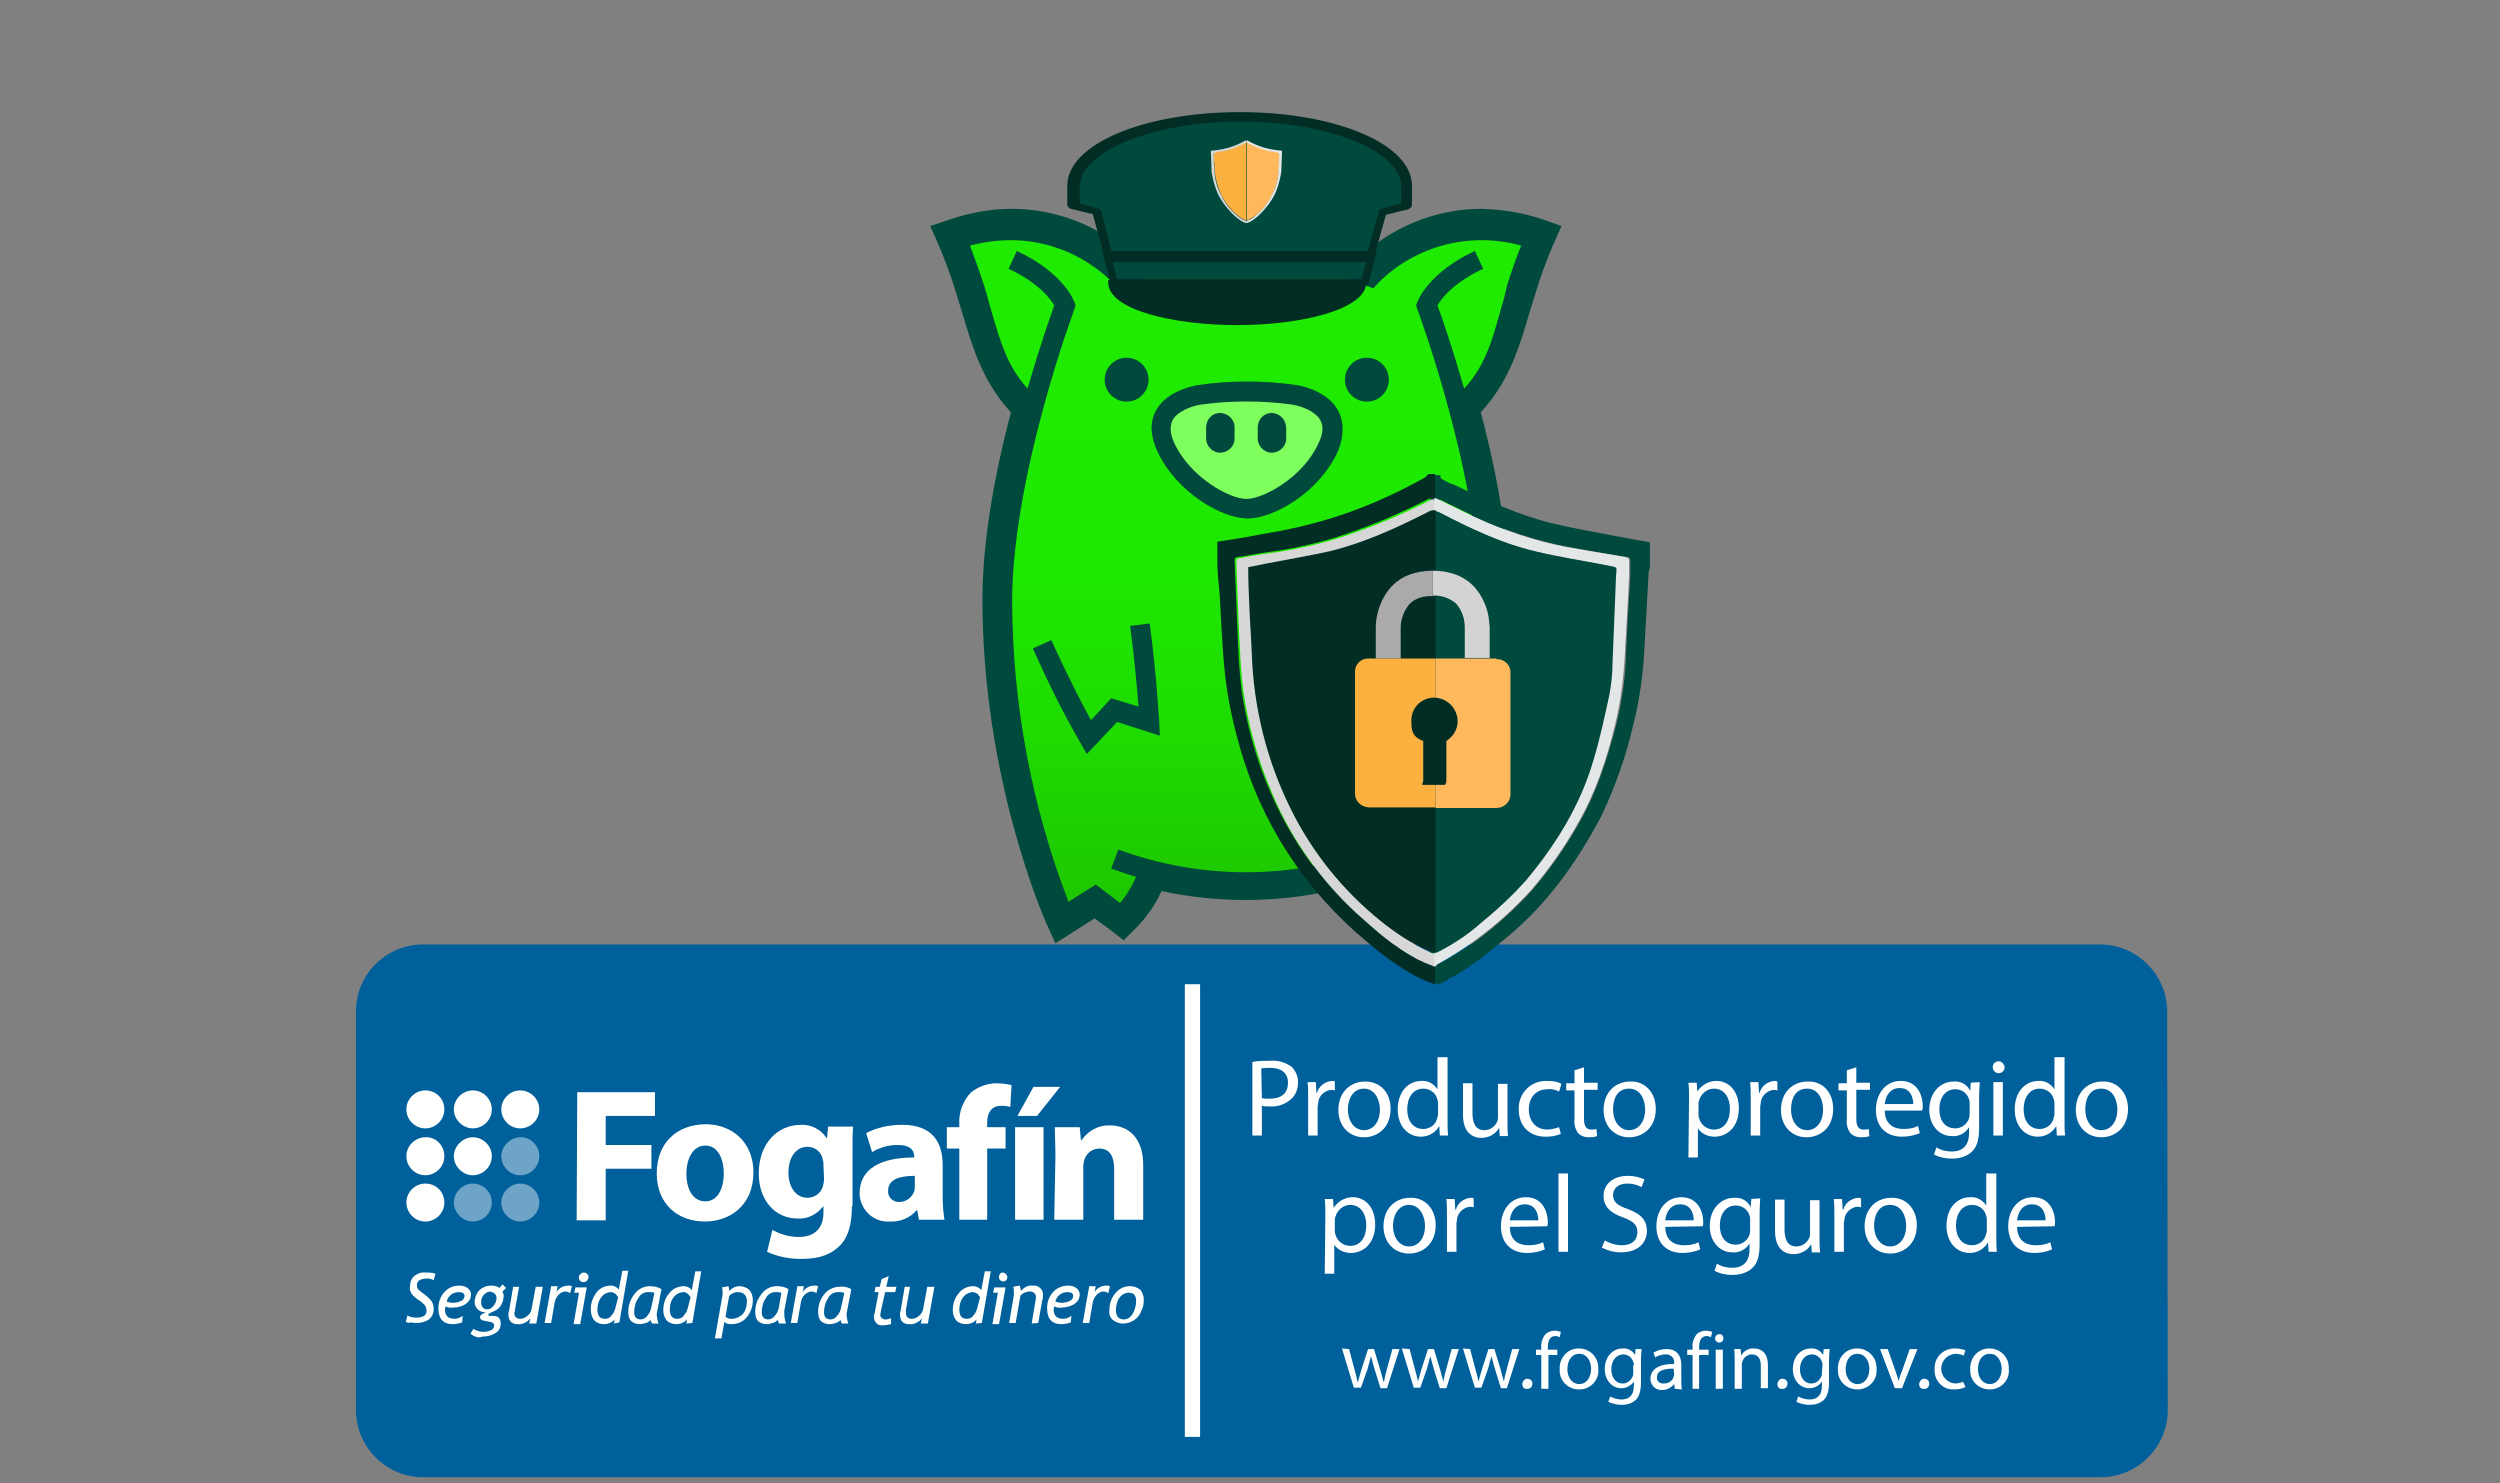 <?xml version="1.0" encoding="utf-8"?>
<!-- Generator: Adobe Illustrator 21.0.0, SVG Export Plug-In . SVG Version: 6.00 Build 0)  -->
<svg version="1.1" id="Layer_1" xmlns="http://www.w3.org/2000/svg" xmlns:xlink="http://www.w3.org/1999/xlink" x="0px" y="0px"
	 viewBox="0 0 421.4 250" style="enable-background:new 0 0 421.4 250;" xml:space="preserve">
<rect x="0" y="0" width="421.4" height="250" fill="#808080" stroke="none"/>
<style type="text/css">
	.st0{fill:#00609C;}
	.st1{fill:#FFFFFF;}
	.st2{fill:none;stroke:#FFFFFE;stroke-width:2.573;stroke-miterlimit:10;}
	.st3{fill:#FFFFFE;}
	.st4{fill:#6DA4C8;}
	.st5{fill:url(#_Path__1_);}
	.st6{fill:#004A3D;}
	.st7{fill:#7FFF5D;}
	.st8{fill:#012D25;}
	.st9{fill:#FBB040;}
	.st10{fill:#FFB95C;}
	.st11{fill:#D7D7D7;}
	.st12{fill:#E4E7E7;}
	.st13{fill:#AAAAAA;}
	.st14{fill:#D3D3D3;}
</style>
<title>Fogafin - home</title>
<g>
	<path class="st0" d="M365.4,237.7c0,6.2-5.1,11.3-11.3,11.3H71.3c-6.2,0-11.3-5.1-11.3-11.3v-67.2c0-6.3,5.1-11.3,11.3-11.3h282.7
		c6.2,0,11.3,5.1,11.3,11.3l0,0L365.4,237.7z"/>
	<path class="st1" d="M211.1,179c1-0.2,2.1-0.2,3.1-0.2c1.3-0.1,2.5,0.3,3.5,1c0.7,0.7,1.1,1.6,1.1,2.6c0,1-0.3,2-1,2.7
		c-1,1-2.4,1.5-3.8,1.4c-0.4,0-0.9,0-1.3-0.1v5h-1.6L211.1,179z M212.7,185.1c0.4,0.1,0.9,0.1,1.3,0.1c2,0,3.1-0.9,3.1-2.7
		c0-1.7-1.2-2.5-3-2.5c-0.5,0-1,0-1.5,0.1L212.7,185.1z"/>
	<path class="st1" d="M220.5,185.2c0-1.1,0-2-0.1-2.8h1.4l0.1,1.8h0.1c0.3-1.1,1.3-1.9,2.5-2c0.2,0,0.3,0,0.5,0.1v1.5
		c-0.2,0-0.4-0.1-0.6-0.1c-1.1,0.1-2.1,1-2.2,2.1c0,0.3-0.1,0.5-0.1,0.8v4.8h-1.6L220.5,185.2z"/>
	<path class="st1" d="M234.4,186.9c0,3.3-2.3,4.8-4.5,4.8c-2.4,0-4.3-1.8-4.3-4.6c0-3,2-4.8,4.5-4.8S234.4,184.1,234.4,186.9z
		 M227.2,187c0,2,1.1,3.5,2.7,3.5c1.6,0,2.7-1.4,2.7-3.5c0-1.5-0.8-3.5-2.7-3.5C228.1,183.5,227.2,185.2,227.2,187z"/>
	<path class="st1" d="M244,178.2v10.9c0,0.8,0,1.6,0.1,2.3h-1.4l-0.1-1.6h0c-0.6,1.1-1.8,1.8-3.1,1.8c-2.2,0-3.9-1.8-3.9-4.6
		c0-3,1.8-4.8,4-4.8c1.1-0.1,2.1,0.5,2.7,1.4h0v-5.4L244,178.2z M242.4,186.1c0-0.2,0-0.5-0.1-0.7c-0.2-1.1-1.2-1.9-2.4-1.9
		c-1.7,0-2.7,1.5-2.7,3.5c0,1.8,0.9,3.3,2.7,3.3c1.2,0,2.2-0.8,2.4-2c0.1-0.2,0.1-0.5,0.1-0.7V186.1z"/>
	<path class="st1" d="M254.1,189c0,0.9,0,1.8,0.1,2.5h-1.4l-0.1-1.4l0,0c-0.6,1.1-1.8,1.7-3,1.7c-1.4,0-3.1-0.8-3.1-3.9v-5.3h1.6v5
		c0,1.7,0.5,2.9,2,2.9c1,0,1.8-0.6,2.2-1.5c0.1-0.3,0.1-0.6,0.1-0.8v-5.5h1.6L254.1,189z"/>
	<path class="st1" d="M263.1,191.1c-0.8,0.4-1.7,0.5-2.6,0.5c-2.7,0-4.5-1.8-4.5-4.6c-0.1-2.5,1.8-4.7,4.4-4.8c0.2,0,0.3,0,0.5,0
		c0.8,0,1.6,0.1,2.3,0.5l-0.4,1.3c-0.6-0.3-1.2-0.5-1.9-0.4c-2.1,0-3.2,1.5-3.2,3.4c0,2.1,1.3,3.4,3.1,3.4c0.7,0,1.4-0.2,2-0.4
		L263.1,191.1z"/>
	<path class="st1" d="M267,179.9v2.6h2.3v1.2H267v4.9c0,1.1,0.3,1.8,1.2,1.8c0.3,0,0.6,0,0.9-0.1l0.1,1.2c-0.5,0.2-1,0.2-1.4,0.2
		c-0.7,0-1.3-0.2-1.8-0.7c-0.5-0.7-0.7-1.5-0.6-2.3v-4.9H264v-1.2h1.4v-2.2L267,179.9z"/>
	<path class="st1" d="M279.1,186.9c0,3.3-2.3,4.8-4.5,4.8c-2.4,0-4.3-1.8-4.3-4.6c0-3,2-4.8,4.5-4.8
		C277.2,182.2,279.1,184.1,279.1,186.9z M271.9,187c0,2,1.1,3.5,2.7,3.5s2.7-1.4,2.7-3.5c0-1.5-0.7-3.5-2.7-3.5
		S271.9,185.2,271.9,187z"/>
	<path class="st1" d="M284.7,185.4c0-1.2,0-2.1-0.1-2.9h1.4l0.1,1.5l0,0c0.7-1.1,1.9-1.8,3.2-1.8c2.2,0,3.8,1.8,3.8,4.6
		c0,3.2-2,4.8-4.1,4.8c-1.1,0-2.2-0.5-2.8-1.4l0,0v4.9h-1.6L284.7,185.4z M286.3,187.8c0,0.2,0,0.5,0.1,0.7c0.3,1.1,1.3,1.9,2.5,1.9
		c1.7,0,2.7-1.4,2.7-3.5c0-1.8-0.9-3.4-2.7-3.4c-1.2,0-2.2,0.9-2.5,2c-0.1,0.2-0.1,0.4-0.1,0.7V187.8z"/>
	<path class="st1" d="M295.1,185.2c0-1.1,0-2-0.1-2.8h1.4l0.1,1.8h0.1c0.3-1.1,1.3-1.9,2.5-2c0.2,0,0.3,0,0.5,0.1v1.5
		c-0.2,0-0.4-0.1-0.6-0.1c-1.1,0.1-2.1,1-2.2,2.1c0,0.3-0.1,0.5-0.1,0.8v4.8h-1.6L295.1,185.2z"/>
	<path class="st1" d="M309,186.9c0,3.3-2.3,4.8-4.5,4.8c-2.4,0-4.3-1.8-4.3-4.6c0-3,2-4.8,4.5-4.8C307.2,182.2,309,184.1,309,186.9z
		 M301.9,187c0,2,1.1,3.5,2.7,3.5c1.6,0,2.7-1.4,2.7-3.5c0-1.5-0.7-3.5-2.7-3.5S301.9,185.2,301.9,187z"/>
	<path class="st1" d="M312.9,179.9v2.6h2.3v1.2h-2.3v4.9c0,1.1,0.3,1.8,1.2,1.8c0.3,0,0.6,0,0.9-0.1l0.1,1.2c-0.5,0.2-1,0.2-1.4,0.2
		c-0.7,0-1.3-0.2-1.8-0.7c-0.5-0.7-0.7-1.5-0.6-2.3v-4.9h-1.4v-1.2h1.4v-2.2L312.9,179.9z"/>
	<path class="st1" d="M317.7,187.2c0,2.2,1.4,3.1,3.1,3.1c0.9,0,1.7-0.1,2.5-0.5l0.3,1.2c-0.9,0.4-2,0.6-3,0.6
		c-2.8,0-4.4-1.8-4.4-4.5c0-2.7,1.6-4.9,4.2-4.9c2.9,0,3.7,2.6,3.7,4.2c0,0.3,0,0.5-0.1,0.8H317.7z M322.5,186.1
		c0-1-0.4-2.7-2.3-2.7c-1.7,0-2.4,1.5-2.5,2.7H322.5z"/>
	<path class="st1" d="M333.7,182.4c0,0.7-0.1,1.4-0.1,2.5v5.2c0,2.1-0.4,3.3-1.3,4.1c-0.9,0.8-2.1,1.1-3.3,1.1c-1,0-2.1-0.2-3-0.7
		l0.4-1.2c0.8,0.5,1.7,0.7,2.6,0.7c1.7,0,2.9-0.9,2.9-3.1v-1l0,0c-0.6,1-1.7,1.6-2.9,1.5c-2.2,0-3.8-1.9-3.8-4.4
		c0-3.1,2-4.8,4.1-4.8c1.2-0.1,2.3,0.5,2.8,1.6l0,0l0.1-1.4L333.7,182.4z M332,186c0-0.2,0-0.5-0.1-0.7c-0.3-1-1.2-1.7-2.3-1.7
		c-1.6,0-2.7,1.3-2.7,3.4c0,1.8,0.9,3.2,2.7,3.2c1,0,2-0.7,2.3-1.7c0.1-0.3,0.1-0.6,0.1-0.9L332,186z"/>
	<path class="st1" d="M337.9,179.9c0,0.6-0.5,1-1,1c-0.6,0-1-0.5-1-1c0-0.6,0.4-1,1-1c0,0,0,0,0,0h0
		C337.4,178.9,337.8,179.3,337.9,179.9C337.8,179.8,337.8,179.8,337.9,179.9C337.8,179.8,337.9,179.9,337.9,179.9z M336,191.4v-9
		h1.6v9H336z"/>
	<path class="st1" d="M348,178.2v10.9c0,0.8,0,1.6,0.1,2.3h-1.4l-0.1-1.6l0,0c-0.6,1.1-1.8,1.8-3.1,1.8c-2.2,0-3.9-1.8-3.9-4.6
		c0-3,1.8-4.8,4-4.8c1.1-0.1,2.1,0.5,2.7,1.4l0,0v-5.4L348,178.2z M346.3,186.1c0-0.2,0-0.5-0.1-0.7c-0.2-1.1-1.2-1.9-2.4-1.9
		c-1.7,0-2.7,1.5-2.7,3.5c0,1.8,0.9,3.3,2.7,3.3c1.2,0,2.2-0.8,2.4-2c0.1-0.2,0.1-0.5,0.1-0.7V186.1z"/>
	<path class="st1" d="M358.7,186.9c0,3.3-2.3,4.8-4.5,4.8c-2.4,0-4.3-1.8-4.3-4.6c0-3,2-4.8,4.5-4.8
		C356.8,182.2,358.7,184.1,358.7,186.9z M351.5,187c0,2,1.1,3.5,2.7,3.5s2.7-1.4,2.7-3.5c0-1.5-0.7-3.5-2.7-3.5
		S351.5,185.2,351.5,187z"/>
	<path class="st1" d="M223.4,205c0-1.2,0-2.1-0.1-2.9h1.4l0.1,1.5h0c0.7-1.1,1.9-1.8,3.2-1.8c2.2,0,3.8,1.8,3.8,4.6
		c0,3.2-2,4.8-4.1,4.8c-1.1,0-2.2-0.5-2.8-1.4h0v4.9h-1.6L223.4,205z M225,207.4c0,0.2,0,0.5,0.1,0.7c0.3,1.1,1.3,1.9,2.5,1.9
		c1.7,0,2.7-1.4,2.7-3.5c0-1.8-0.9-3.4-2.7-3.4c-1.2,0-2.2,0.9-2.5,2c-0.1,0.2-0.1,0.4-0.1,0.7L225,207.4z"/>
	<path class="st1" d="M242,206.5c0,3.3-2.3,4.8-4.5,4.8c-2.4,0-4.3-1.8-4.3-4.6c0-3,2-4.8,4.5-4.8C240.1,201.8,242,203.7,242,206.5z
		 M234.8,206.6c0,2,1.1,3.5,2.7,3.5s2.7-1.4,2.7-3.5c0-1.5-0.8-3.5-2.7-3.5C235.7,203.1,234.8,204.9,234.8,206.6z"/>
	<path class="st1" d="M243.9,204.9c0-1.1,0-2-0.1-2.8h1.4l0.1,1.8h0.1c0.3-1.1,1.3-1.9,2.5-2c0.2,0,0.3,0,0.5,0.1v1.5
		c-0.2,0-0.4-0.1-0.6-0.1c-1.1,0.1-2.1,1-2.2,2.1c0,0.2-0.1,0.5-0.1,0.7v4.8h-1.6L243.9,204.9z"/>
	<path class="st1" d="M254.5,206.8c0,2.2,1.4,3.1,3.1,3.1c0.9,0,1.7-0.1,2.5-0.5l0.3,1.2c-0.9,0.4-2,0.6-3,0.6
		c-2.8,0-4.4-1.8-4.4-4.5c0-2.7,1.6-4.9,4.2-4.9c2.9,0,3.7,2.6,3.7,4.2c0,0.2,0,0.5-0.1,0.7L254.5,206.8z M259.3,205.7
		c0-1-0.4-2.7-2.3-2.7c-1.7,0-2.4,1.5-2.5,2.7H259.3z"/>
	<path class="st1" d="M262.7,197.8h1.6v13.2h-1.6V197.8z"/>
	<path class="st1" d="M270.5,209.1c0.9,0.5,1.9,0.8,2.9,0.8c1.7,0,2.6-0.9,2.6-2.2c0-1.3-0.7-1.8-2.4-2.5c-2.1-0.7-3.3-1.8-3.3-3.6
		c0-2,1.6-3.4,4.1-3.4c1,0,1.9,0.2,2.8,0.6l-0.5,1.3c-0.7-0.4-1.6-0.6-2.4-0.6c-1.7,0-2.4,1-2.4,1.9c0,1.2,0.7,1.8,2.5,2.4
		c2.1,0.8,3.2,1.8,3.2,3.7s-1.4,3.6-4.4,3.6c-1.1,0-2.2-0.3-3.2-0.8L270.5,209.1z"/>
	<path class="st1" d="M280.7,206.8c0,2.2,1.4,3.1,3.1,3.1c0.9,0,1.7-0.1,2.5-0.5l0.3,1.2c-0.9,0.4-2,0.6-3,0.6
		c-2.8,0-4.4-1.8-4.4-4.5c0-2.7,1.6-4.9,4.2-4.9c2.9,0,3.7,2.6,3.7,4.2c0,0.2,0,0.5-0.1,0.7L280.7,206.8z M285.5,205.7
		c0-1-0.4-2.7-2.3-2.7c-1.7,0-2.4,1.5-2.5,2.7H285.5z"/>
	<path class="st1" d="M296.7,202c0,0.7-0.1,1.4-0.1,2.5v5.2c0,2.1-0.4,3.3-1.3,4.1c-0.9,0.8-2.1,1.1-3.3,1.1c-1,0-2.1-0.2-3-0.7
		l0.4-1.2c0.8,0.5,1.7,0.7,2.6,0.7c1.7,0,2.9-0.9,2.9-3.1v-1l0,0c-0.6,1-1.7,1.6-2.9,1.5c-2.2,0-3.8-1.9-3.8-4.4
		c0-3.1,2-4.8,4.1-4.8c1.2-0.1,2.3,0.5,2.8,1.6l0,0l0.1-1.4L296.7,202z M295,205.6c0-0.2,0-0.5-0.1-0.7c-0.3-1-1.2-1.7-2.3-1.7
		c-1.6,0-2.7,1.3-2.7,3.4c0,1.8,0.9,3.2,2.7,3.2c1,0,2-0.7,2.3-1.7c0.1-0.3,0.1-0.6,0.1-0.9L295,205.6z"/>
	<path class="st1" d="M306.7,208.6c0,0.9,0,1.8,0.1,2.5h-1.4l-0.1-1.4l0,0c-0.6,1.1-1.8,1.7-3,1.7c-1.4,0-3.1-0.8-3.1-3.9v-5.3h1.6
		v5c0,1.7,0.5,2.9,2,2.9c1,0,1.8-0.6,2.2-1.5c0.1-0.3,0.1-0.6,0.1-0.8v-5.5h1.6L306.7,208.6z"/>
	<path class="st1" d="M309.2,204.9c0-1.1,0-2-0.1-2.8h1.4l0.1,1.8h0.1c0.3-1.1,1.3-1.9,2.5-2c0.2,0,0.3,0,0.5,0.1v1.5
		c-0.2,0-0.4-0.1-0.6-0.1c-1.1,0.1-2.1,1-2.2,2.1c0,0.2-0.1,0.5-0.1,0.7v4.8h-1.6L309.2,204.9z"/>
	<path class="st1" d="M323.1,206.5c0,3.3-2.3,4.8-4.5,4.8c-2.4,0-4.3-1.8-4.3-4.6c0-3,2-4.8,4.5-4.8
		C321.2,201.8,323.1,203.7,323.1,206.5z M315.9,206.6c0,2,1.1,3.5,2.7,3.5c1.6,0,2.7-1.4,2.7-3.5c0-1.5-0.7-3.5-2.7-3.5
		S315.9,204.9,315.9,206.6L315.9,206.6z"/>
	<path class="st1" d="M336.5,197.8v10.9c0,0.8,0,1.6,0.1,2.3h-1.4l-0.1-1.6l0,0c-0.6,1.1-1.8,1.8-3.1,1.8c-2.2,0-3.9-1.8-3.9-4.6
		c0-3,1.8-4.8,4-4.8c1.1-0.1,2.1,0.5,2.7,1.4l0,0v-5.4L336.5,197.8z M334.9,205.7c0-0.2,0-0.5-0.1-0.7c-0.2-1.1-1.2-1.9-2.4-1.9
		c-1.7,0-2.7,1.5-2.7,3.5c0,1.8,0.9,3.3,2.7,3.3c1.2,0,2.2-0.8,2.4-2c0.1-0.2,0.1-0.5,0.1-0.7V205.7z"/>
	<path class="st1" d="M340,206.8c0,2.2,1.4,3.1,3.1,3.1c0.9,0,1.7-0.1,2.5-0.5l0.3,1.2c-0.9,0.4-2,0.6-3,0.6c-2.8,0-4.4-1.8-4.4-4.5
		c0-2.7,1.6-4.9,4.2-4.9c2.9,0,3.7,2.6,3.7,4.2c0,0.2,0,0.5-0.1,0.7L340,206.8z M344.8,205.7c0-1-0.4-2.7-2.3-2.7
		c-1.7,0-2.4,1.5-2.5,2.7H344.8z"/>
	<path class="st1" d="M227.4,227.4l0.9,3.4c0.2,0.7,0.4,1.4,0.5,2.1h0.1c0.2-0.7,0.4-1.4,0.6-2.1l1.1-3.4h1l1,3.3
		c0.2,0.8,0.4,1.4,0.6,2.2h0.1c0.1-0.7,0.3-1.5,0.5-2.2l0.9-3.3h1.2l-2.1,6.6h-1.1l-1-3.2c-0.2-0.7-0.4-1.4-0.6-2.2l0,0
		c-0.2,0.7-0.4,1.5-0.6,2.2l-1.1,3.1h-1.2l-2-6.6L227.4,227.4z"/>
	<path class="st1" d="M237.6,227.4l0.9,3.4c0.2,0.7,0.4,1.4,0.5,2.1h0c0.2-0.7,0.4-1.4,0.6-2.1l1.1-3.4h1l1,3.3
		c0.2,0.8,0.4,1.4,0.6,2.2l0,0c0.1-0.7,0.3-1.5,0.5-2.2l0.9-3.3h1.2l-2.1,6.6h-1.1l-1-3.2c-0.2-0.7-0.4-1.4-0.6-2.2l0,0
		c-0.2,0.7-0.4,1.5-0.6,2.2l-1.1,3.1h-1.1l-2-6.6L237.6,227.4z"/>
	<path class="st1" d="M247.8,227.4l0.9,3.4c0.2,0.7,0.4,1.4,0.5,2.1h0c0.2-0.7,0.4-1.4,0.6-2.1l1.1-3.4h1l1,3.3
		c0.2,0.8,0.4,1.4,0.6,2.2h0c0.1-0.7,0.3-1.5,0.5-2.2l0.9-3.3h1.2l-2.1,6.6H253l-1-3.2c-0.2-0.7-0.4-1.4-0.6-2.2l0,0
		c-0.2,0.7-0.4,1.5-0.6,2.2l-1.1,3.1h-1.1l-2-6.6L247.8,227.4z"/>
	<path class="st1" d="M256.6,233.3c0-0.4,0.3-0.8,0.7-0.9h0.1c0.5,0,0.9,0.3,0.9,0.8s-0.3,0.9-0.8,0.9
		C257,234.2,256.6,233.9,256.6,233.3C256.6,233.4,256.6,233.4,256.6,233.3z"/>
	<path class="st1" d="M259.8,234.1v-5.7h-0.9v-0.9h0.9v-0.3c-0.1-0.8,0.2-1.7,0.7-2.3c0.4-0.4,1-0.6,1.6-0.6c0.3,0,0.7,0.1,1,0.2
		l-0.2,0.9c-0.2-0.1-0.5-0.2-0.7-0.2c-1,0-1.3,0.9-1.3,1.9v0.4h1.6v0.9H261v5.7L259.8,234.1z"/>
	<path class="st1" d="M269.4,230.7c0.2,1.8-1.1,3.3-2.9,3.5h-0.4c-1.7,0-3.2-1.4-3.2-3.1c0,0,0,0,0,0c0-0.1,0-0.2,0-0.3
		c-0.1-1.8,1.2-3.4,3-3.5c0.1,0,0.2,0,0.3,0c1.7,0,3.2,1.4,3.2,3.2C269.4,230.5,269.4,230.6,269.4,230.7z M264.2,230.8
		c0,1.4,0.8,2.5,2,2.5s2-1.1,2-2.6c0-1.1-0.6-2.5-2-2.5C264.8,228.2,264.2,229.5,264.2,230.8L264.2,230.8z"/>
	<path class="st1" d="M276.7,227.4c0,0.5-0.1,1-0.1,1.8v3.8c0,1.5-0.3,2.4-0.9,3c-0.7,0.6-1.5,0.8-2.4,0.8c-0.8,0-1.5-0.2-2.2-0.5
		l0.3-0.9c0.6,0.3,1.3,0.5,1.9,0.5c1.2,0,2.1-0.6,2.1-2.3v-0.7l0,0c-0.5,0.7-1.3,1.1-2.1,1.1c-1.6,0-2.8-1.4-2.8-3.2
		c0-2.2,1.4-3.5,3-3.5c0.9-0.1,1.7,0.4,2.1,1.1l0,0l0.1-1L276.7,227.4z M275.4,230.1c0-0.2,0-0.4-0.1-0.5c-0.2-0.8-0.9-1.3-1.7-1.3
		c-1.1,0-2,1-2,2.5c0,1.3,0.7,2.4,1.9,2.4c0.8,0,1.4-0.5,1.7-1.2c0.1-0.2,0.1-0.4,0.1-0.6V230.1z"/>
	<path class="st1" d="M282.3,234.1l-0.1-0.8h0c-0.5,0.6-1.2,1-2,1c-1,0.1-1.9-0.7-2-1.7c0-0.1,0-0.1,0-0.2c0-1.6,1.4-2.5,4-2.5v-0.1
		c0.1-0.7-0.4-1.4-1.2-1.5c-0.1,0-0.2,0-0.3,0c-0.6,0-1.2,0.2-1.7,0.5l-0.3-0.8c0.7-0.4,1.4-0.6,2.2-0.6c2,0,2.5,1.4,2.5,2.7v2.5
		c0,0.5,0,1.1,0.1,1.6L282.3,234.1z M282.1,230.7c-1.3,0-2.8,0.2-2.8,1.4c-0.1,0.6,0.4,1.1,1,1.1c0,0,0,0,0,0h0.2
		c0.7,0,1.4-0.4,1.6-1.1c0-0.1,0.1-0.3,0.1-0.4L282.1,230.7z"/>
	<path class="st1" d="M285.3,234.1v-5.7h-0.9v-0.9h0.9v-0.3c-0.1-0.8,0.2-1.7,0.7-2.3c0.4-0.4,1-0.6,1.6-0.6c0.3,0,0.7,0.1,1,0.2
		l-0.2,0.9c-0.2-0.1-0.5-0.2-0.7-0.2c-1,0-1.3,0.9-1.3,1.9v0.4h1.6v0.9h-1.6v5.7L285.3,234.1z"/>
	<path class="st1" d="M290.5,225.6c0,0.4-0.3,0.7-0.7,0.7c-0.4,0-0.7-0.3-0.7-0.7c0-0.4,0.3-0.7,0.7-0.7
		C290.2,224.8,290.5,225.2,290.5,225.6C290.5,225.6,290.5,225.6,290.5,225.6z M289.2,234.1v-6.6h1.2v6.6H289.2z"/>
	<path class="st1" d="M292.4,229.2c0-0.6,0-1.2-0.1-1.8h1.1l0.1,1.1l0,0c0.4-0.8,1.3-1.3,2.2-1.2c0.9,0,2.3,0.5,2.3,2.8v3.9h-1.2
		v-3.8c0-1.1-0.4-1.9-1.5-1.9c-0.7,0-1.4,0.5-1.6,1.2c-0.1,0.2-0.1,0.4-0.1,0.6v4h-1.2L292.4,229.2z"/>
	<path class="st1" d="M299.6,233.3c0-0.4,0.3-0.8,0.7-0.9h0.1c0.5,0,0.9,0.3,0.9,0.8s-0.3,0.9-0.8,0.9
		C300,234.2,299.6,233.9,299.6,233.3C299.6,233.4,299.6,233.4,299.6,233.3z"/>
	<path class="st1" d="M308.4,227.4c0,0.5-0.1,1-0.1,1.8v3.8c0,1.5-0.3,2.4-0.9,3c-0.7,0.6-1.5,0.8-2.4,0.8c-0.8,0-1.5-0.2-2.2-0.5
		l0.3-0.9c0.6,0.3,1.3,0.5,1.9,0.5c1.2,0,2.1-0.6,2.1-2.3v-0.7l0,0c-0.5,0.7-1.3,1.1-2.1,1.1c-1.6,0-2.8-1.4-2.8-3.2
		c0-2.2,1.4-3.5,3-3.5c0.9-0.1,1.7,0.4,2.1,1.1l0,0l0.1-1L308.4,227.4z M307.2,230.1c0-0.2,0-0.4-0.1-0.5c-0.2-0.8-0.9-1.3-1.7-1.3
		c-1.1,0-2,1-2,2.5c0,1.3,0.7,2.4,1.9,2.4c0.8,0,1.4-0.5,1.7-1.2c0.1-0.2,0.1-0.4,0.1-0.6L307.2,230.1z"/>
	<path class="st1" d="M316.3,230.7c0.2,1.8-1.1,3.3-2.9,3.5h-0.4c-1.7,0-3.2-1.4-3.2-3.1c0,0,0,0,0,0c0-0.1,0-0.2,0-0.3
		c-0.1-1.8,1.2-3.4,3-3.5c0.1,0,0.2,0,0.3,0c1.7,0,3.2,1.4,3.2,3.2C316.4,230.5,316.3,230.6,316.3,230.7z M311.1,230.8
		c0,1.4,0.8,2.5,2,2.5s2-1.1,2-2.6c0-1.1-0.6-2.5-2-2.5C311.7,228.2,311.1,229.5,311.1,230.8L311.1,230.8z"/>
	<path class="st1" d="M318.2,227.4l1.3,3.7c0.2,0.6,0.4,1.1,0.5,1.7h0c0.2-0.5,0.3-1.1,0.6-1.7l1.3-3.7h1.3l-2.6,6.6h-1.2l-2.5-6.6
		H318.2z"/>
	<path class="st1" d="M323.5,233.3c0-0.4,0.3-0.8,0.7-0.9h0.1c0.5,0,0.9,0.3,0.9,0.8s-0.3,0.9-0.8,0.9
		C323.9,234.2,323.5,233.9,323.5,233.3C323.5,233.4,323.5,233.4,323.5,233.3z"/>
	<path class="st1" d="M331.3,233.8c-0.6,0.3-1.2,0.4-1.9,0.4c-1.7,0.1-3.2-1.2-3.3-3c0-0.1,0-0.3,0-0.4c-0.1-1.9,1.3-3.4,3.2-3.5
		h0.3c0.6,0,1.1,0.1,1.7,0.3l-0.3,0.9c-0.4-0.2-0.9-0.3-1.4-0.3c-1.4,0.1-2.4,1.2-2.4,2.6c0.1,1.3,1.1,2.3,2.3,2.4
		c0.5,0,1-0.1,1.4-0.3L331.3,233.8z"/>
	<path class="st1" d="M338.6,230.7c0.2,1.8-1.1,3.3-2.9,3.5h-0.4c-1.7,0-3.2-1.4-3.2-3.1c0,0,0,0,0,0c0-0.1,0-0.2,0-0.3
		c-0.1-1.8,1.2-3.4,3-3.5c0.1,0,0.2,0,0.3,0c1.7,0,3.2,1.4,3.2,3.2C338.6,230.5,338.6,230.6,338.6,230.7z M333.4,230.8
		c0,1.4,0.8,2.5,2,2.5c1.2,0,2-1.1,2-2.6c0-1.1-0.6-2.5-2-2.5C334,228.2,333.4,229.5,333.4,230.8L333.4,230.8z"/>
	<line class="st2" x1="201" y1="242.2" x2="201" y2="165.9"/>
	<path class="st3" d="M74.9,187c0,1.8-1.5,3.2-3.2,3.2c-1.8,0-3.2-1.5-3.2-3.2c0-1.8,1.5-3.2,3.2-3.2
		C73.5,183.8,74.9,185.2,74.9,187L74.9,187"/>
	<path class="st3" d="M82.9,187c0,1.8-1.5,3.2-3.2,3.2s-3.2-1.5-3.2-3.2c0-1.8,1.5-3.2,3.2-3.2S82.9,185.2,82.9,187L82.9,187"/>
	<path class="st3" d="M90.9,187c0,1.8-1.5,3.2-3.2,3.2c-1.8,0-3.2-1.5-3.2-3.2c0-1.8,1.5-3.2,3.2-3.2
		C89.4,183.8,90.9,185.2,90.9,187L90.9,187L90.9,187"/>
	<path class="st3" d="M74.9,194.9c0,1.8-1.5,3.2-3.2,3.2c-1.8,0-3.2-1.5-3.2-3.2c0-1.8,1.5-3.2,3.2-3.2
		C73.5,191.6,74.9,193.1,74.9,194.9L74.9,194.9"/>
	<path class="st3" d="M82.9,194.9c0,1.8-1.5,3.2-3.2,3.2s-3.2-1.5-3.2-3.2s1.5-3.2,3.2-3.2S82.9,193.1,82.9,194.9L82.9,194.9"/>
	<path class="st4" d="M90.9,194.9c0,1.8-1.5,3.2-3.2,3.2c-1.8,0-3.2-1.5-3.2-3.2s1.5-3.2,3.2-3.2C89.4,191.6,90.9,193.1,90.9,194.9
		L90.9,194.9L90.9,194.9"/>
	<path class="st3" d="M74.9,202.7c0,1.8-1.5,3.2-3.2,3.2c-1.8,0-3.2-1.5-3.2-3.2c0-1.8,1.5-3.2,3.2-3.2
		C73.5,199.5,74.9,200.9,74.9,202.7L74.9,202.7L74.9,202.7"/>
	<path class="st4" d="M82.9,202.7c0,1.8-1.5,3.2-3.2,3.2s-3.2-1.5-3.2-3.2s1.5-3.2,3.2-3.2S82.9,200.9,82.9,202.7L82.9,202.7
		L82.9,202.7"/>
	<path class="st4" d="M90.9,202.7c0,1.8-1.5,3.2-3.2,3.2c-1.8,0-3.2-1.5-3.2-3.2s1.5-3.2,3.2-3.2C89.4,199.5,90.9,200.9,90.9,202.7
		L90.9,202.7L90.9,202.7"/>
	<path class="st3" d="M97.3,184.1h13.1v4h-8.3v4.9h7.7v4h-7.7v8.7h-4.9L97.3,184.1z"/>
	<path class="st3" d="M127,197.6c0,5.7-4.1,8.3-8.2,8.3c-4.6,0-8.1-3-8.1-8.1s3.3-8.3,8.4-8.3C123.8,189.6,127,192.9,127,197.6z
		 M115.7,197.8c0,2.7,1.1,4.7,3.2,4.7c1.9,0,3.1-1.9,3.1-4.7c0-2.3-0.9-4.7-3.1-4.7C116.7,193.1,115.7,195.5,115.7,197.8z"/>
	<path class="st3" d="M143.6,203.3c0,3-0.6,5.5-2.4,7c-1.8,1.6-4,1.9-6.3,1.9c-1.9,0-3.9-0.4-5.6-1.2l0.9-3.7
		c1.4,0.8,2.9,1.2,4.5,1.2c2.3,0,4.1-1.2,4.1-4.1v-1h-0.1c-1,1.3-2.6,2.1-4.2,2c-3.9,0-6.6-3.1-6.6-7.6c0-5.1,3.2-8.2,7.1-8.2
		c1.7-0.1,3.4,0.8,4.3,2.2h0.1l0.2-1.9h4.2c-0.1,1-0.1,2.3-0.1,4.7V203.3z M138.8,196.4c0-0.3,0-0.6-0.1-0.9
		c-0.2-1.3-1.3-2.2-2.6-2.2c-1.8,0-3.2,1.6-3.2,4.4c0,2.3,1.2,4.2,3.2,4.2c1.2,0,2.3-0.8,2.6-1.9c0.1-0.4,0.2-0.9,0.2-1.3
		L138.8,196.4z"/>
	<path class="st3" d="M158.9,201.8c0,1.3,0.1,2.5,0.3,3.8h-4.3l-0.3-1.6h-0.1c-1.1,1.3-2.8,2-4.5,1.9c-2.6,0.2-4.9-1.8-5.1-4.5
		c0,0,0,0,0,0c0-0.1,0-0.2,0-0.3c0-4.1,3.6-6,9.2-6V195c0-0.9-0.4-2-2.8-2c-1.5,0-3,0.4-4.3,1.2L146,191c1.9-1,4-1.4,6.1-1.4
		c5.2,0,6.8,3.1,6.8,6.8L158.9,201.8z M154.2,198.2c-2.6,0-4.5,0.6-4.5,2.5c-0.1,1,0.7,1.8,1.6,1.9c0.1,0,0.2,0,0.3,0
		c1.1,0,2.1-0.7,2.5-1.8c0.1-0.3,0.1-0.6,0.1-0.8V198.2z"/>
	<path class="st3" d="M161.7,205.6v-12h-2.1V190h2.1v-0.6c-0.1-1.9,0.6-3.8,1.9-5.2c1.2-1,2.8-1.6,4.3-1.6c0.9,0,1.7,0.1,2.6,0.3
		l-0.2,3.7c-0.5-0.2-1-0.2-1.6-0.2c-1.6,0-2.3,1.2-2.3,2.8v0.8h3.1v3.6h-3.1v12H161.7z"/>
	<path class="st3" d="M171.1,205.6V190h4.8v15.6H171.1z M178.7,183.2l-3.9,4.9h-3.3l2.7-4.9H178.7z"/>
	<path class="st3" d="M177.9,195c0-1.9-0.1-3.6-0.1-5h4.2l0.2,2.2h0.1c1.1-1.6,2.9-2.6,4.8-2.5c3.2,0,5.6,2.2,5.6,6.7v9.2h-4.9V197
		c0-2-0.7-3.4-2.5-3.4c-1.1,0-2.1,0.7-2.5,1.8c-0.1,0.4-0.2,0.8-0.2,1.2v9h-4.9L177.9,195z"/>
	<path class="st3" d="M68.4,222.8l0.3-1.1c0.2,0.2,0.5,0.3,0.7,0.3c0.3,0.1,0.6,0.1,0.9,0.1c0.4,0,0.8-0.1,1.2-0.3
		c0.3-0.2,0.4-0.6,0.4-0.9c0-0.3-0.1-0.6-0.3-0.9c-0.3-0.3-0.7-0.7-1.1-0.9c-0.4-0.3-0.8-0.6-1.1-1c-0.2-0.3-0.4-0.8-0.3-1.2
		c0-0.7,0.2-1.3,0.7-1.8c0.5-0.4,1.2-0.7,1.9-0.6c0.6,0,1.2,0,1.7,0.2l-0.3,1.1c-0.2-0.1-0.3-0.2-0.5-0.2c-0.2-0.1-0.5-0.1-0.7-0.1
		c-0.4,0-0.8,0.1-1.2,0.3c-0.3,0.2-0.5,0.6-0.4,0.9c0,0.2,0,0.4,0.1,0.5c0.1,0.2,0.2,0.3,0.4,0.4c0.1,0.1,0.5,0.4,0.9,0.7
		c0.4,0.3,0.8,0.7,1.1,1.1c0.2,0.4,0.3,0.8,0.3,1.3c0,0.7-0.3,1.3-0.8,1.7c-0.6,0.4-1.3,0.6-2,0.6c-0.3,0-0.7,0-1-0.1
		C69,223,68.7,223,68.4,222.8z"/>
	<path class="st3" d="M75.1,220.2c0,0.2-0.1,0.4-0.1,0.5c0,0.4,0.1,0.9,0.4,1.2c0.3,0.3,0.8,0.4,1.2,0.4c0.5,0,1-0.2,1.4-0.5
		l-0.1,1.1c-0.5,0.2-1.1,0.3-1.6,0.3c-1.6,0-2.4-0.9-2.4-2.7c0-1,0.3-1.9,1-2.7c0.6-0.7,1.5-1.1,2.5-1.1c0.5,0,1,0.1,1.4,0.4
		c0.4,0.3,0.6,0.7,0.6,1.1c0,0.6-0.3,1.2-0.9,1.6c-0.6,0.4-1.3,0.6-2.1,0.6C76,220.5,75.5,220.4,75.1,220.2z M75.3,219.4
		c0.3,0.1,0.7,0.2,1,0.2c0.5,0,1-0.1,1.4-0.3c0.3-0.1,0.6-0.5,0.6-0.8c0-0.5-0.3-0.7-1-0.7C76.4,217.8,75.5,218.4,75.3,219.4
		L75.3,219.4z"/>
	<path class="st3" d="M79.3,224.8l0.5-0.8c0.5,0.3,1.1,0.5,1.7,0.5c0.4,0,0.9-0.1,1.3-0.3c0.3-0.1,0.5-0.5,0.5-0.8
		c0-0.2-0.1-0.3-0.2-0.4c-0.2-0.1-0.4-0.2-0.6-0.2l-1-0.2c-0.4-0.1-0.6-0.3-0.6-0.6s0.3-0.5,1-0.8h-0.2c-0.9,0-1.7-0.8-1.7-1.7
		c0-0.7,0.3-1.5,0.8-2c0.5-0.5,1.2-0.8,2-0.8c0.5,0,1,0.1,1.4,0.4l0.5-0.6l0.6,0.6l-0.6,0.6c0.1,0.2,0.2,0.5,0.2,0.7
		c0,0.6-0.2,1.2-0.5,1.7c-0.3,0.5-0.8,0.8-1.3,1c-0.5,0.2-0.8,0.4-0.8,0.5s0.1,0.2,0.2,0.2H83c1,0,1.4,0.4,1.4,1.3
		c0,0.7-0.3,1.3-0.9,1.6c-0.6,0.4-1.4,0.6-2.2,0.6C80.6,225.6,79.9,225.3,79.3,224.8z M82.7,217.7c-0.4,0-0.8,0.2-1.1,0.5
		c-0.3,0.3-0.5,0.8-0.5,1.2c0,0.8,0.3,1.3,1,1.3c0.5,0,0.9-0.3,1.1-0.6c0.3-0.4,0.5-0.8,0.5-1.3c0-0.5-0.4-1-0.9-1L82.7,217.7
		L82.7,217.7z"/>
	<path class="st3" d="M87.5,216.9l-0.7,3.9c0,0.2,0,0.3-0.1,0.5c0,0.6,0.3,1,1,1c0.4,0,0.9-0.2,1.2-0.5c0.4-0.3,0.6-0.7,0.7-1.1
		l0.7-3.8h1.2l-1.1,6.2h-1.2l0.2-0.9c-0.5,0.7-1.4,1.1-2.2,1c-0.4,0-0.8-0.1-1.1-0.4c-0.3-0.3-0.4-0.8-0.4-1.2c0-0.2,0-0.4,0.1-0.6
		l0.7-4.1L87.5,216.9z"/>
	<path class="st3" d="M96.1,218c-0.2-0.2-0.5-0.3-0.8-0.3c-0.4,0-0.8,0.2-1.1,0.5c-0.3,0.3-0.6,0.8-0.7,1.3l-0.6,3.5h-1.1l1.1-6.2
		h1.1l-0.2,1c0.4-0.7,1.2-1.1,2-1.1c0.2,0,0.4,0,0.6,0.1L96.1,218z"/>
	<path class="st3" d="M96.7,223.1l0.9-5.2h-0.8L97,217h1.9l-1.1,6.2H96.7z M98.4,214.5c0.4,0,0.8,0.3,0.8,0.8c0,0.2-0.1,0.3-0.2,0.5
		l-0.1,0.1c-0.3,0.3-0.8,0.3-1.1,0c-0.3-0.3-0.3-0.7-0.1-1l0.1-0.1C98,214.6,98.2,214.5,98.4,214.5z"/>
	<path class="st3" d="M103.5,223.1l0.1-0.7c-0.4,0.5-1.1,0.8-1.8,0.8c-0.6,0-1.2-0.2-1.6-0.6c-0.4-0.5-0.6-1.1-0.6-1.7
		c-0.1-1.1,0.3-2.1,0.9-3c0.6-0.8,1.5-1.2,2.5-1.2c0.5,0,1.1,0.3,1.3,0.7l0.6-3.2h1l-1.5,8.7L103.5,223.1z M104.2,218.7
		c0-0.1-0.1-0.2-0.2-0.3c-0.1-0.2-0.2-0.3-0.4-0.4c-0.1-0.1-0.3-0.1-0.5-0.2c-0.7,0-1.3,0.3-1.7,0.8c-0.5,0.6-0.7,1.4-0.7,2.1
		c0,1.1,0.4,1.6,1.3,1.6c0.4,0,0.9-0.2,1.1-0.6c0.4-0.4,0.6-1,0.7-1.5L104.2,218.7z"/>
	<path class="st3" d="M111.5,217.3l-0.7,3.6c0,0.2-0.1,0.4-0.1,0.5c0,0.6,0.1,1.1,0.3,1.7h-1.1c-0.1-0.2-0.2-0.4-0.2-0.6
		c-0.2,0.2-0.5,0.4-0.8,0.5c-0.4,0.1-0.7,0.2-1.1,0.2c-0.5,0-1.1-0.2-1.4-0.5c-0.4-0.4-0.5-1-0.5-1.5c0-1.1,0.3-2.1,1-3
		c0.6-0.9,1.6-1.4,2.6-1.4C110.1,216.8,110.9,216.9,111.5,217.3z M110.3,218c-0.1-0.2-0.4-0.2-1.1-0.2c-0.7,0-1.3,0.4-1.6,1
		c-0.5,0.7-0.7,1.6-0.7,2.4c0,0.8,0.4,1.2,1.1,1.2c0.4,0,0.8-0.2,1.1-0.6c0.4-0.4,0.6-1,0.7-1.5L110.3,218z"/>
	<path class="st3" d="M115.7,223.1l0.1-0.7c-0.4,0.5-1.1,0.8-1.8,0.8c-0.6,0-1.2-0.2-1.6-0.6c-0.4-0.5-0.6-1.1-0.6-1.7
		c0-1.1,0.3-2.1,1-2.9c0.6-0.8,1.5-1.2,2.5-1.2c0.5,0,1.1,0.3,1.3,0.7l0.6-3.2h1l-1.5,8.7L115.7,223.1z M116.4,218.7
		c0-0.1-0.1-0.2-0.2-0.3c-0.1-0.2-0.2-0.3-0.4-0.4c-0.1-0.1-0.3-0.2-0.5-0.2c-0.7,0-1.3,0.3-1.7,0.8c-0.5,0.6-0.7,1.4-0.7,2.1
		c0,1.1,0.4,1.6,1.3,1.6c0.4,0,0.9-0.2,1.1-0.6c0.4-0.4,0.6-1,0.7-1.5L116.4,218.7z"/>
	<path class="st3" d="M122.1,222.8l-0.5,2.8h-1.1l1.2-6.8c0.1-0.3,0.1-0.6,0.1-0.9c0-0.3,0-0.6-0.1-0.9l1.1-0.2
		c0.1,0.3,0.1,0.5,0.1,0.8c0.2-0.2,0.5-0.4,0.8-0.6c0.3-0.1,0.6-0.2,0.9-0.2c0.6,0,1.2,0.2,1.7,0.6c0.4,0.5,0.6,1.1,0.6,1.7
		c0,1-0.3,2.1-1,2.9c-0.6,0.8-1.6,1.2-2.6,1.2c-0.3,0-0.5,0-0.8-0.1C122.4,223,122.2,223,122.1,222.8z M122.3,221.9
		c0.1,0.1,0.2,0.3,0.4,0.3c0.2,0.1,0.4,0.1,0.6,0.1c0.7,0,1.4-0.3,1.9-0.8c0.5-0.6,0.7-1.4,0.7-2.2c0-0.4-0.1-0.8-0.4-1.1
		c-0.3-0.3-0.7-0.4-1.2-0.4c-0.3,0-0.5,0.1-0.8,0.2c-0.2,0.1-0.5,0.3-0.6,0.5L122.3,221.9z"/>
	<path class="st3" d="M132.9,217.3l-0.7,3.6c0,0.2,0,0.4,0,0.5c0,0.6,0.1,1.1,0.3,1.7h-1.2c-0.1-0.2-0.1-0.4-0.2-0.6
		c-0.2,0.2-0.5,0.4-0.8,0.5c-0.4,0.1-0.7,0.2-1.1,0.2c-0.5,0-1.1-0.2-1.4-0.5c-0.4-0.4-0.5-1-0.5-1.5c0-1.1,0.3-2.1,1-3
		c0.6-0.9,1.6-1.4,2.6-1.4C131.6,216.8,132.3,216.9,132.9,217.3z M131.7,218c-0.1-0.2-0.4-0.2-1-0.2c-0.7,0-1.3,0.4-1.6,1
		c-0.5,0.7-0.7,1.6-0.7,2.4c0,0.8,0.4,1.2,1.1,1.2c0.4,0,0.8-0.2,1.1-0.6c0.4-0.4,0.6-1,0.7-1.5L131.7,218z"/>
	<path class="st3" d="M137.6,218c-0.2-0.2-0.5-0.3-0.8-0.3c-0.4,0-0.8,0.2-1.1,0.5c-0.4,0.3-0.6,0.8-0.7,1.3l-0.6,3.5h-1.1l1.1-6.2
		h1.1l-0.2,1c0.4-0.7,1.2-1.1,2-1.1c0.2,0,0.4,0,0.6,0.1L137.6,218z"/>
	<path class="st3" d="M143.5,217.3l-0.7,3.6c0,0.2-0.1,0.4-0.1,0.5c0,0.6,0.1,1.1,0.3,1.7h-1.1c-0.1-0.2-0.2-0.4-0.2-0.6
		c-0.2,0.2-0.5,0.4-0.8,0.5c-0.4,0.1-0.7,0.2-1.1,0.2c-0.5,0-1.1-0.2-1.4-0.5c-0.4-0.4-0.5-1-0.5-1.5c0-1.1,0.3-2.1,1-3
		c0.6-0.8,1.6-1.3,2.6-1.3C142.1,216.8,142.8,216.9,143.5,217.3z M142.3,218c-0.1-0.2-0.4-0.2-1.1-0.2c-0.7,0-1.3,0.4-1.6,1
		c-0.5,0.7-0.7,1.6-0.7,2.4c0,0.8,0.4,1.2,1.1,1.2c0.4,0,0.8-0.2,1.1-0.6c0.4-0.4,0.6-1,0.7-1.5L142.3,218z"/>
	<path class="st3" d="M148.1,217.8h-0.7l0.2-0.9h0.7l0.3-1.3l1.2-0.5l-0.4,1.8h1.7l-0.2,0.9h-1.7l-0.7,3.1c0,0.2-0.1,0.4-0.1,0.6
		c-0.1,0.4,0.2,0.8,0.7,0.9c0.1,0,0.1,0,0.2,0c0.3,0,0.6-0.1,0.9-0.2l0,1c-0.5,0.1-1,0.2-1.5,0.2c-0.4,0-0.8-0.1-1-0.4
		c-0.3-0.3-0.4-0.7-0.4-1.1c0-0.1,0-0.3,0.1-0.4L148.1,217.8z"/>
	<path class="st3" d="M153.4,216.9l-0.7,3.9c0,0.2,0,0.3,0,0.5c0,0.6,0.3,1,1,1c0.4,0,0.9-0.2,1.2-0.5c0.4-0.3,0.6-0.7,0.7-1.1
		l0.7-3.8h1.2l-1.1,6.2h-1.2l0.2-0.9c-0.5,0.7-1.4,1.1-2.2,1c-0.4,0-0.8-0.1-1.1-0.4c-0.3-0.3-0.4-0.8-0.4-1.2c0-0.2,0-0.4,0.1-0.6
		l0.7-4.1L153.4,216.9z"/>
	<path class="st3" d="M164.5,223.1l0.1-0.7c-0.4,0.5-1.1,0.8-1.8,0.8c-0.6,0-1.2-0.2-1.6-0.6c-0.4-0.5-0.6-1.1-0.6-1.7
		c0-1.1,0.3-2.1,1-2.9c0.6-0.8,1.5-1.2,2.5-1.2c0.5,0,1.1,0.3,1.3,0.7l0.6-3.2h1l-1.5,8.7L164.5,223.1z M165.2,218.7
		c0-0.1-0.1-0.2-0.2-0.3c-0.1-0.2-0.2-0.3-0.4-0.4c-0.1-0.1-0.3-0.1-0.5-0.2c-0.7,0-1.3,0.3-1.7,0.8c-0.5,0.6-0.7,1.4-0.7,2.1
		c0,1.1,0.4,1.6,1.3,1.6c0.4,0,0.9-0.2,1.1-0.6c0.4-0.4,0.6-1,0.7-1.5L165.2,218.7z"/>
	<path class="st3" d="M167.3,223.1l0.9-5.2h-0.8l0.2-0.9h1.9l-1.1,6.2H167.3z M169,214.5c0.4,0,0.8,0.4,0.8,0.8
		c0,0.2-0.1,0.4-0.2,0.5l0,0c-0.1,0.1-0.3,0.2-0.5,0.2c-0.2,0-0.4-0.1-0.5-0.2c-0.3-0.3-0.3-0.8,0-1.1
		C168.6,214.6,168.8,214.5,169,214.5L169,214.5z"/>
	<path class="st3" d="M173.9,223.1l0.6-3.6c0.1-0.3,0.1-0.5,0.1-0.8c0.1-0.5-0.3-0.9-0.8-1c-0.1,0-0.2,0-0.3,0
		c-0.3,0-0.6,0.1-0.8,0.2c-0.3,0.1-0.5,0.3-0.7,0.5l-0.8,4.6h-1.1l0.8-4.7c0-0.1,0-0.3,0-0.4c0-0.3,0-0.7-0.1-1l1.1-0.2
		c0.1,0.3,0.1,0.6,0.2,0.9c0.5-0.6,1.2-1,2-0.9c0.8-0.1,1.6,0.5,1.7,1.3c0,0.1,0,0.3,0,0.4c0,0.2,0,0.5-0.1,0.7L175,223L173.9,223.1
		z"/>
	<path class="st3" d="M177.7,220.2c0,0.2-0.1,0.4-0.1,0.5c0,0.4,0.1,0.9,0.4,1.2c0.3,0.3,0.8,0.4,1.2,0.4c0.5,0,1-0.2,1.4-0.5
		l-0.1,1.1c-0.5,0.2-1.1,0.3-1.6,0.3c-1.6,0-2.4-0.9-2.4-2.7c0-1,0.3-1.9,1-2.7c0.6-0.7,1.6-1.1,2.5-1.1c0.5,0,1,0.1,1.4,0.4
		c0.4,0.3,0.6,0.7,0.6,1.1c0,0.6-0.3,1.2-0.9,1.6c-0.6,0.4-1.4,0.6-2.1,0.6C178.6,220.5,178.1,220.4,177.7,220.2z M177.9,219.4
		c0.3,0.1,0.7,0.2,1,0.2c0.5,0,1-0.1,1.4-0.3c0.3-0.1,0.6-0.5,0.6-0.8c0-0.5-0.3-0.7-1-0.7C179,217.8,178.1,218.4,177.9,219.4z"/>
	<path class="st3" d="M186.8,218c-0.2-0.2-0.5-0.3-0.8-0.3c-0.4,0-0.8,0.2-1.1,0.5c-0.3,0.3-0.6,0.8-0.7,1.3l-0.6,3.5h-1.1l1.1-6.2
		h1.1l-0.2,1c0.4-0.7,1.2-1.1,2-1.1c0.2,0,0.4,0,0.6,0.1L186.8,218z"/>
	<path class="st3" d="M187,220.8c0-1,0.3-2,1-2.8c0.6-0.8,1.5-1.2,2.5-1.2c0.6,0,1.2,0.2,1.7,0.6c0.4,0.5,0.6,1.1,0.6,1.7
		c0,0.6-0.1,1.3-0.4,1.8c-0.2,0.6-0.6,1.2-1.2,1.6c-0.6,0.4-1.2,0.6-1.9,0.6c-0.6,0-1.2-0.2-1.7-0.6
		C187.1,222.1,186.9,221.5,187,220.8z M188.1,220.8c0,1,0.4,1.6,1.3,1.6c0.7,0,1.2-0.4,1.5-0.9c0.4-0.7,0.6-1.4,0.6-2.2
		c0-1-0.4-1.4-1.3-1.4c-0.4,0-0.9,0.2-1.2,0.5c-0.3,0.3-0.6,0.7-0.7,1.2C188.2,219.9,188.1,220.3,188.1,220.8z"/>
	<g id="_Group_">
		
			<linearGradient id="_Path__1_" gradientUnits="userSpaceOnUse" x1="210.139" y1="70.788" x2="210.139" y2="190.447" gradientTransform="matrix(1 0 0 1 0 -33.96)">
			<stop  offset="0.28" style="stop-color:#1EEB00"/>
			<stop  offset="0.51" style="stop-color:#1EE700"/>
			<stop  offset="0.73" style="stop-color:#1EDB00"/>
			<stop  offset="0.95" style="stop-color:#1EC800"/>
			<stop  offset="1" style="stop-color:#1EC200"/>
		</linearGradient>
		<path id="_Path_" class="st5" d="M235.5,152.7l-4.7,3.5l-1-1c-0.2-0.2-3.3-3.4-4.5-7c-10,2.4-20.3,2.4-30.3,0
			c-1.2,3.6-4.4,6.9-4.5,7l-1,1.1l-4.7-3.5l-5.9,3.8l-0.8-1.8c-0.1-0.2-10.6-24-10.6-53.6c0-8.8,1.7-19.6,5-32.1
			c-5-5.1-6.8-10.9-8.6-17.1c-0.3-1-0.6-1.9-0.9-2.9c-0.9-2.8-1.9-5.5-3-8.2l-0.8-1.7l1.8-0.6c3.1-1,6.3-1.6,9.6-1.6
			c7.1,0,13.9,2.7,19,7.5c13.3-4.6,27.8-4.6,41.2,0c5.2-4.8,12-7.5,19-7.5c3.2,0,6.5,0.6,9.6,1.6l1.8,0.6l-0.7,1.7
			c-1.2,2.7-2.2,5.4-3,8.1c-0.3,1-0.6,2-0.9,2.9c-1.8,6.2-3.5,12-8.6,17.1c3.3,12.4,5,23.2,5,32.1c0,29.7-10.5,53.4-10.6,53.6
			l-0.8,1.8L235.5,152.7z"/>
		<path id="_Compound_Path_" class="st6" d="M259.8,36.9c-3.3-1.1-6.7-1.6-10.1-1.7c-7.1,0-14,2.6-19.4,7.2
			c-13.1-4.3-27.3-4.3-40.4,0c-5.4-4.7-12.3-7.2-19.4-7.2c-3.4,0-6.8,0.6-10.1,1.7l-3.6,1.2l1.5,3.4c1.1,2.6,2.1,5.3,2.9,8
			c0.3,1,0.6,2,0.9,2.9c1.8,6.1,3.5,11.9,8.3,17.1c-3.2,12.2-4.8,22.9-4.8,31.6c0,30,10.3,53.4,10.7,54.4l1.6,3.5l3.3-2.1l3.3-2.1
			l2.6,1.9l2.3,1.8l2.1-2.1c1.8-1.8,3.2-3.9,4.3-6.2c9.3,2,18.9,2,28.3,0c1.1,2.3,2.6,4.4,4.3,6.2l2.1,2.1l2.4-1.8l2.6-1.9l3.3,2.1
			l3.3,2.1l1.6-3.5c0.4-1,10.7-24.3,10.7-54.4c0-8.9-1.6-19.5-4.8-31.6c4.8-5.2,6.5-11,8.3-17.1c0.3-1,0.6-1.9,0.9-2.9
			c0.8-2.7,1.8-5.4,2.9-8l1.5-3.4L259.8,36.9z M252.9,52.4c-1.4,5.1-2.6,9.3-6.1,13.1c-2-6.9-3.8-12.2-4.5-14
			c0.6-1.1,2.6-3.8,7.7-6.2l-1.4-3c-7.9,3.7-9.6,8.4-9.7,8.6l-0.2,0.6l0.2,0.6c0.1,0.3,10.5,28.2,10.5,49.4
			c-0.1,17.3-3.4,34.4-9.5,50.5l-4.6-2.9l-4.1,3.1c-1.1-1.3-2-2.8-2.7-4.4c1.4-0.4,2.8-0.9,4.2-1.4l-1.2-3.2
			c-13.9,5.1-29.1,5.1-43,0l-1.2,3.2c1.4,0.5,2.8,1,4.2,1.4c-0.7,1.6-1.6,3.1-2.7,4.4l-4.1-3.1l-4.6,2.9
			c-6.2-16.1-9.4-33.2-9.5-50.5c0-21.2,10.4-49.1,10.5-49.4l0.2-0.6l-0.2-0.6c-0.1-0.2-1.8-4.9-9.7-8.6l-1.4,3
			c5.1,2.4,7.1,5.1,7.7,6.2c-0.7,1.9-2.5,7.1-4.5,14c-3.5-3.9-4.6-8-6.1-13.1c-0.4-1.3-0.7-2.7-1.2-4.2c-0.9-2.8-1.8-5.2-2.4-6.8
			c14.8-3.9,23.7,5.9,24.1,6.3l0.8,0.9l1.1-0.4c13.2-4.8,27.7-4.8,40.9,0l1.1,0.4l0.8-0.9c6.3-6.3,15.5-8.7,24.1-6.3
			c-0.6,1.5-1.5,3.9-2.4,6.8C253.7,49.7,253.3,51.1,252.9,52.4L252.9,52.4z"/>
		<path id="_Path_2" class="st6" d="M193.8,105.1l-3.3,0.4c0.8,6.2,1.2,10.9,1.4,13.6l-4.6-1.4l-3.4,3.7c-1.4-2.5-3.8-7.2-6.7-13.5
			l-3.1,1.4c2.4,5.4,5,10.7,8,15.9l1.1,1.9l5.1-5.4l7.2,2.3l-0.1-2.4C195.3,121.2,195.1,115,193.8,105.1z"/>
		<circle id="_Path_3" class="st6" cx="189.9" cy="64" r="3.7"/>
		<circle id="_Path_4" class="st6" cx="230.4" cy="64" r="3.7"/>
		<path id="_Path_5" class="st6" d="M233.1,117.6l-4.6,1.4c0.2-2.7,0.6-7.4,1.4-13.6l-3.3-0.4c-1.3,9.9-1.6,16-1.6,16.3l-0.1,2.4
			l7.2-2.3l5.1,5.4l1.1-1.9c3-5.1,5.6-10.4,8-15.9l-3.1-1.4c-2.8,6.4-5.3,11.1-6.7,13.5L233.1,117.6z"/>
		<path id="_Path_6" class="st7" d="M210.1,85.8c3.7,0,10.9-4.2,13.7-10.5s-3.3-8.3-5.7-8.7c-5.3-0.8-10.7-0.8-15.9,0
			c-2.4,0.4-8.6,2.4-5.7,8.7C199.3,81.5,206.5,85.8,210.1,85.8z"/>
		<path id="_Compound_Path_2" class="st6" d="M225.6,69.3c-1.6-3.1-5.6-4.2-7.1-4.4c-5.5-0.8-11.1-0.8-16.6,0
			c-1.6,0.3-5.5,1.3-7.1,4.4c-1,1.9-0.9,4.1,0.2,6.6c3.2,7.1,11,11.5,15.3,11.5s12.1-4.3,15.3-11.5
			C226.5,73.5,226.6,71.2,225.6,69.3z M222.3,74.6c-2.6,5.9-9.4,9.5-12.2,9.5s-9.5-3.6-12.2-9.5c-0.7-1.5-0.7-2.7-0.3-3.7
			c0.8-1.5,3-2.4,4.8-2.7c5.1-0.7,10.3-0.7,15.4,0c1.8,0.3,4,1.2,4.8,2.7C223.1,71.9,223,73.1,222.3,74.6z"/>
		<path id="_Path_7" class="st6" d="M214.4,69.6c-1.4,0-2.4,1.1-2.4,2.5c0,0,0,0,0,0c0,0,0,0.1,0,0.1v1.5c-0.1,1.3,0.9,2.5,2.2,2.6
			c1.3,0.1,2.5-0.9,2.6-2.2c0-0.1,0-0.3,0-0.4v-1.5C216.8,70.8,215.8,69.7,214.4,69.6C214.4,69.6,214.4,69.6,214.4,69.6L214.4,69.6z
			"/>
		<path id="_Path_8" class="st6" d="M205.7,69.6c-1.4,0-2.4,1.1-2.4,2.5c0,0,0,0,0,0c0,0,0,0.1,0,0.1v1.5c-0.1,1.3,0.9,2.5,2.2,2.6
			c1.3,0.1,2.5-0.9,2.6-2.2c0-0.1,0-0.3,0-0.4v-1.5C208.2,70.8,207.1,69.7,205.7,69.6C205.8,69.6,205.7,69.6,205.7,69.6L205.7,69.6z
			"/>
	</g>
	<path id="_Path_20" class="st6" d="M208.9,19.7c-15.6,0-28.1,5.2-28.1,11.7v3.3l4,1.1l3,11H230l3-11l4-1.1v-3.3
		C237,24.9,224.4,19.7,208.9,19.7z"/>
	<path id="_Compound_Path_3" class="st8" d="M230,47.1h-42.2c-0.3,0-0.6-0.1-0.7-0.4l-2.9-10.6l-3.7-0.9c-0.3-0.1-0.5-0.3-0.6-0.6
		v-3.3c0-7,12.9-12.4,29.1-12.4s29,5.4,29,12.4v3.3c0,0.3-0.4,0.6-0.7,0.7l-3.7,0.9l-2.9,10.5C230.7,47.1,230.3,47.1,230,47.1z
		 M188.3,46.2h41.2l2.9-10.5c0.1-0.2,0.1-0.5,0.4-0.5l3.4-0.9v-2.8c0-6-12.2-11-27.1-11c-14.9,0-27.1,5.1-27.1,11v2.8l3.3,0.9
		c0.2,0.1,0.3,0.3,0.4,0.6L188.3,46.2z"/>
	<polygon id="_Path_21" class="st6" points="186.6,43.3 187.8,47.1 230,47.1 231.2,43.3 	"/>
	<path id="_Compound_Path_4" class="st8" d="M230.6,48.1h-43.3l-1.5-5.8h46.3L230.6,48.1z M188.3,47.1h41.2l0.8-2.9h-42.7
		L188.3,47.1z"/>
	<g id="_Group_6">
		<path id="_Path_22" class="st8" d="M208.9,53.7c11.7,0,21.2-2.7,21.2-6.6h-42.4C187.7,51,197.2,53.7,208.9,53.7z"/>
		<path id="_Compound_Path_5" class="st8" d="M208.6,54.8c-10.6,0-21.8-2.5-21.8-7.2v-0.4h43.5v0.4
			C230.3,52.2,219.2,54.8,208.6,54.8z M188.6,48.1c1.2,2.9,9.3,5.2,20.4,5.2c11.1,0,19.1-2.3,20.4-5.2H188.6z"/>
	</g>
	<path id="_Path_14" class="st9" d="M208.5,36.2c-1.1-0.9-2-2-2.6-3.3c-0.7-1.4-1.1-3-1.2-4.6c0-0.4,0-0.9-0.1-1.4
		c0-0.4,0-0.8,0-1.2l0.5-0.1c0.6-0.1,1.3-0.2,1.9-0.4c1-0.3,2-0.7,2.9-1.2c0.1,0,0.2,0,0.2-0.1v13.2l-0.2,0
		C209.4,36.9,208.9,36.6,208.5,36.2z"/>
	<path id="_Path_14-2" class="st10" d="M211.8,36.2c1.1-0.9,2-2,2.6-3.3c0.7-1.4,1.1-3,1.2-4.6c0-0.4,0-0.9,0.1-1.4
		c0-0.4,0-0.8,0-1.2l-0.5-0.1c-0.6-0.1-1.3-0.2-1.9-0.4c-1-0.3-2-0.7-2.9-1.2c-0.1,0-0.2,0-0.2-0.1v13.2l0.2,0
		C210.8,36.9,211.3,36.6,211.8,36.2z"/>
	<path id="_Path_11" class="st11" d="M209.9,24.1c-0.9,0.5-1.9,0.9-2.9,1.2c-0.6,0.2-1.3,0.2-1.9,0.4l-0.5,0.1c0,0.4,0,0.8,0,1.2
		s0,0.9,0.1,1.4c0,1.6,0.4,3.2,1.2,4.6c0.6,1.3,1.5,2.4,2.6,3.3c0.4,0.4,0.9,0.7,1.4,0.9h0.2v0.4H210c-0.2-0.1-0.3-0.1-0.5-0.2
		c-0.7-0.4-1.3-0.9-1.8-1.4c-1-1-1.9-2.2-2.5-3.5c-0.4-1-0.7-2-0.9-3.1c-0.1-0.4-0.1-0.9-0.1-1.3c0-0.8-0.1-1.7-0.1-2.6
		c0-0.1,0-0.1,0.1-0.1l0.9-0.1c0.7-0.1,1.3-0.2,2-0.4c1-0.3,1.9-0.7,2.8-1.2c0.1,0,0.2,0,0.2,0V24C210.1,24.1,210,24.1,209.9,24.1z"
		/>
	<path id="_Path_11-2" class="st12" d="M210.3,24.1c0.9,0.5,1.9,0.9,2.9,1.2c0.6,0.2,1.3,0.2,1.9,0.4l0.5,0.1c0,0.4,0,0.8,0,1.2
		s0,0.9-0.1,1.4c0,1.6-0.4,3.2-1.2,4.6c-0.6,1.3-1.5,2.4-2.6,3.3c-0.4,0.4-0.9,0.7-1.4,0.9h-0.2v0.4h0.1c0.2-0.1,0.3-0.1,0.5-0.2
		c0.7-0.4,1.3-0.9,1.8-1.4c1-1,1.9-2.2,2.5-3.5c0.4-1,0.7-2,0.9-3.1c0.1-0.4,0.1-0.9,0.1-1.3c0-0.8,0.1-1.7,0.1-2.6
		c0-0.1,0-0.1-0.1-0.1l-0.9-0.1c-0.7-0.1-1.3-0.2-2-0.4c-1-0.3-1.9-0.7-2.8-1.2c-0.1,0-0.2,0-0.2,0V24
		C210.2,24.1,210.3,24.1,210.3,24.1z"/>
	<polygon class="st6" points="242,165.9 242,165.9 242.8,165.5 242.8,80.1 241.1,80.1 241.1,165.5 	"/>
	<g id="_Group_2">
		<g id="_Group_3">
			<path id="_Path_9" class="st6" d="M242.4,162.6c2.3-1.3,4.6-2.7,6.8-4.3c3.3-2.5,6.3-5.2,9.1-8.3c3-3.5,5.6-7.3,7.9-11.3
				c2.9-5.1,4.7-10.7,6.2-16.4c1-4,1.6-8.1,1.7-12.3c0.2-4.2,0.4-8.3,0.7-12.9v-2.5c0-0.5-0.1-0.7-0.6-0.7c-2.7-0.4-5.5-0.9-8.2-1.4
				c-5.3-0.9-10.4-2.4-15.3-4.5c-2.8-1.2-5.3-2.5-8-3.8c-0.3-0.1-0.5-0.2-0.5-0.2v-3.9l0,0c0.9,0.8,2,1.3,3.1,1.7
				c5.2,2.5,10.6,5,16.3,6.4c3.8,0.9,7.7,1.6,11.5,2.3c1.6,0.3,3.1,0.6,5,0.9v4.3c0,0.2-0.2,0.5-0.2,0.7c-0.2,4.2-0.5,8.4-0.7,12.6
				c-0.2,4.4-0.8,8.9-1.9,13.2c-1.2,5.2-3,10.3-5.3,15.2c-4.1,7.8-9.1,14.9-16,20.6c-3.1,2.5-6.1,5.1-9.6,6.9
				c-0.6,0.4-1.2,0.7-1.8,1c-0.1,0-0.2,0.1-0.2,0.1v-3.1C242.1,162.8,242.3,162.7,242.4,162.6z"/>
			<path id="_Path_10" class="st8" d="M215.7,89.5c6.4-1.2,12.7-3.2,18.6-6c2-0.9,4-2,5.9-3c0.2-0.1,0.4-0.6,0.7-0.6h1V84
				c-1,0-0.9,0-1.3,0.2c-5.1,2.6-10.4,4.8-15.8,6.5c-3.7,1.1-7.5,1.9-11.3,2.4c-1.6,0.2-3.3,0.6-4.9,0.8c-0.3,0-0.5,0.2-0.5,0.5
				c0,0,0,0.1,0,0.1c0.2,4.8,0.4,9.7,0.6,14.5c0.1,2.5,0.3,5,0.6,7.5c0.9,6,2.5,11.8,5,17.4c3.3,7.5,8,14.2,13.9,19.7
				c3.2,2.9,6.5,5.8,10.4,7.9c0.9,0.4,1.8,0.8,2.7,1.1c0.1,0-0.3,0.1,0.6,0.1v3.1c-0.1,0-0.3,0-0.4,0c-1-0.4-2-0.8-3-1.3
				c-2.8-1.6-5.5-3.5-7.9-5.6c-10.5-8.6-18.1-20.2-21.7-33.3c-1.3-4.5-2.2-9.1-2.6-13.8c-0.3-3.8-0.5-7.5-0.7-11.3
				c-0.1-1.8-0.4-3.6-0.4-5.5v-3.7C209,90.8,212.2,90.1,215.7,89.5z"/>
			<path id="_Path_11-3" class="st11" d="M240.6,86.4c-5.2,2.7-10.6,5.2-16.3,6.6c-3.6,0.9-7.2,1.4-10.8,2.1l-3,0.6
				c0.1,2.3,0.1,4.5,0.2,6.8c0.1,2.6,0.3,5.1,0.4,7.7c0.3,9.1,2.5,18.1,6.6,26.3c3.6,7.2,8.7,13.6,15,18.7c2.6,2.1,5.3,3.9,8.3,5.3
				c0.3,0.1,0.1,0.2,1.1,0.2v2.2c-1,0-0.5,0-0.6-0.1c-0.9-0.3-1.7-0.7-2.6-1.1c-3.9-2.1-7.2-5-10.4-7.9
				c-5.9-5.5-10.7-12.2-13.9-19.7c-2.4-5.5-4.1-11.4-5-17.4c-0.3-2.5-0.5-5-0.6-7.5c-0.3-4.8-0.4-9.7-0.6-14.5
				c0-0.4,0.1-0.6,0.5-0.6c1.6-0.3,3.2-0.6,4.8-0.8c3.8-0.5,7.6-1.3,11.3-2.4c5.5-1.7,10.8-3.9,15.9-6.5c0.4-0.2,0.3-0.3,1.3-0.2
				v2.2C241.5,86,241,86.1,240.6,86.4z"/>
			<path id="_Path_12" class="st12" d="M250.5,88c4.9,2.1,10.1,3.7,15.3,4.5c2.7,0.5,5.5,0.9,8.2,1.4c0.5,0.1,0.6,0.3,0.6,0.7v2.5
				c-0.2,4.6-0.5,8.7-0.7,12.9c-0.2,4.1-0.7,8.2-1.7,12.3c-1.4,5.7-3.2,11.2-6.2,16.4c-2.2,4-4.9,7.8-7.9,11.3
				c-2.8,3.1-5.8,5.8-9.2,8.3c-2.1,1.6-4.4,3-6.7,4.3c-0.1,0.1-0.3,0.1-0.4,0.2v-2.2c0.3,0,0.6-0.1,0.8-0.3c2.5-1.3,4.9-2.9,7.1-4.8
				c2.7-2.2,5.2-4.6,7.5-7.2c5.1-6,9.1-12.7,11.3-20.2c1.1-3.7,1.9-7.4,2.7-11.1c0.3-1.7,0.4-3.4,0.4-5.1c0.2-4.9,0.5-9.9,0.6-14.8
				c0.1-1.7,0.4-1.4-1.5-1.8c-4.1-0.8-8.2-1.4-12.3-2.4c-5.7-1.4-10.7-3.9-15.9-6.5c-0.2-0.1-0.5-0.2-0.7-0.3v-2.2
				c0,0,0.3,0.1,0.5,0.2C245.2,85.5,247.7,86.8,250.5,88z"/>
			<path id="_Path_13" class="st6" d="M242.7,86.4c5.2,2.7,10.4,5.2,16,6.5c4.1,1,8.1,1.6,12.2,2.4c1.9,0.4,1.6,0.1,1.5,1.8
				c-0.2,4.9-0.4,9.9-0.6,14.8c0,1.7-0.2,3.4-0.5,5.1c-0.8,3.7-1.6,7.5-2.7,11.1c-2.2,7.6-6.3,14.2-11.3,20.2
				c-2.3,2.6-4.9,5-7.6,7.2c-2.1,1.9-4.5,3.5-7,4.8c-0.3,0.1-0.5,0.2-0.8,0.3V86.1C242.2,86.2,242.5,86.3,242.7,86.4z"/>
			<path id="_Path_14-3" class="st8" d="M232.6,155.1c-6.3-5.1-11.4-11.4-15-18.7c-4.1-8.2-6.3-17.2-6.6-26.3
				c-0.1-2.6-0.3-5.1-0.4-7.7c-0.1-2.2-0.2-4.4-0.2-6.8l3-0.6c3.6-0.7,7.2-1.3,10.8-2.1c5.7-1.4,11.2-3.9,16.5-6.6
				c0.4-0.2,0.4-0.3,1.3-0.3v74.5c-1,0-0.8-0.1-1.1-0.2C237.9,159,235.1,157.2,232.6,155.1z"/>
		</g>
		<g id="_Group_4">
			<path id="_Path_15" class="st13" d="M241.5,96.2L241.5,96.2c-1.4,0-2.7,0.2-4,0.7c-1.1,0.4-2.1,1.1-2.9,1.9
				c-1.2,1.3-2,2.9-2.4,4.6c-0.2,0.8-0.3,1.6-0.3,2.4v5.2h4.2v-5.2l0,0c0-1.5,0.6-2.9,1.5-4c1-1,2.4-1.4,3.9-1.3L241.5,96.2
				L241.5,96.2z"/>
			<path id="_Path_16" class="st14" d="M250.8,103.4c-0.4-1.7-1.2-3.3-2.4-4.6c-0.8-0.8-1.8-1.5-2.9-1.9c-1.3-0.5-2.6-0.7-4-0.7h0
				v4.2c1.4-0.1,2.8,0.4,3.9,1.3c1,1.1,1.5,2.6,1.5,4l0,0v5.2h4.2v-5.2C251,105,251,104.2,250.8,103.4z"/>
		</g>
		<g id="_Group_5">
			<path id="_Path_17" class="st9" d="M230.8,111c-1.3-0.1-2.4,0.9-2.4,2.2c0,0.1,0,0.1,0,0.2v20.2c-0.1,1.3,0.9,2.4,2.3,2.5
				c0,0,0,0,0,0H242V111H230.8z"/>
			<path id="_Path_18" class="st10" d="M252.2,111H242v25.2h10.2c1.3,0,2.4-1,2.4-2.3c0,0,0,0,0,0c0-0.1,0-0.1,0-0.2v-20.2
				c0.1-1.3-0.9-2.3-2.1-2.4c0,0,0,0,0,0H252.2z"/>
		</g>
		<path id="_Path_19" class="st8" d="M245.7,121.6c0-2.2-1.8-4-4-4c0,0,0,0,0,0l0,0c-2.1,0-3.8,1.7-3.8,3.8c0,0,0,0,0,0
			c0,0.1,0,0.1,0,0.2c0,1.4,0.1,2.6,2,3.3v6.7c0,0.2-0.3,0.7-0.1,0.7h3.7c0.2,0,0.3-0.6,0.3-0.7v-6.7
			C245,124.1,245.7,122.9,245.7,121.6z"/>
	</g>
</g>
</svg>
